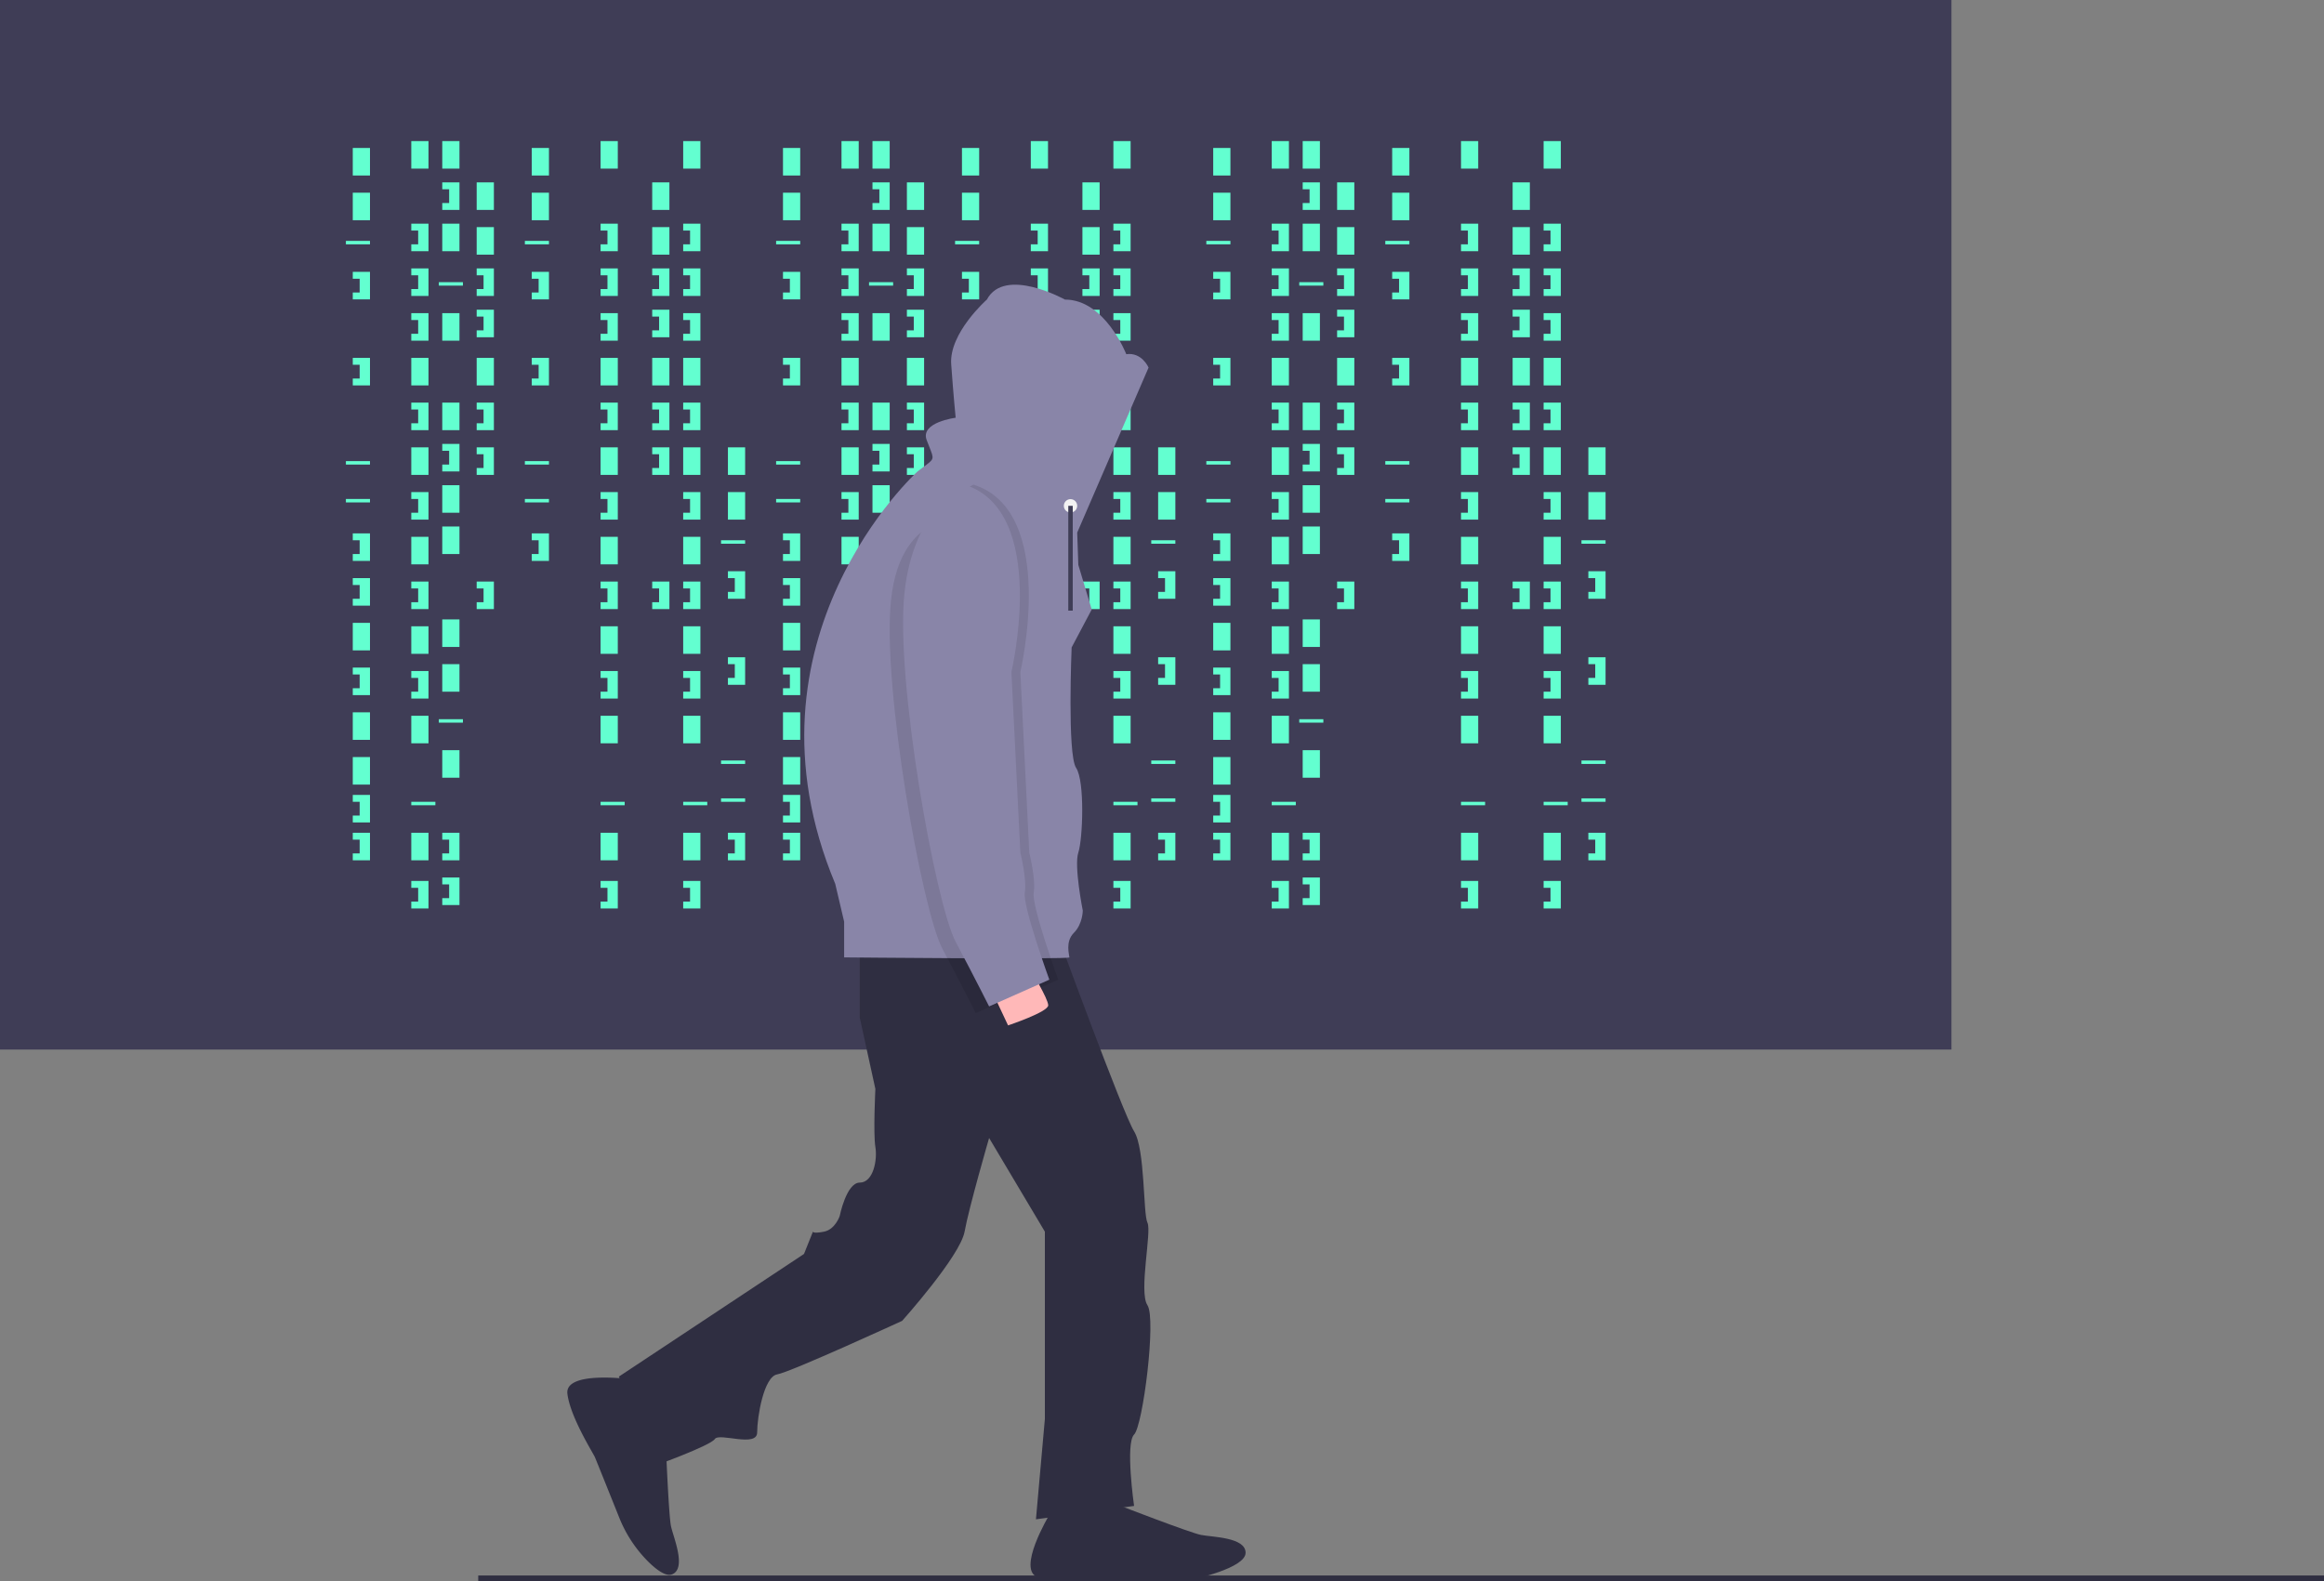 <svg id="a3f4169a-5e5e-4255-abcc-1b8759c50498" data-name="Layer 1" xmlns="http://www.w3.org/2000/svg" width="1042.039" height="709.089" viewBox="0 0 1042.039 709.089"><rect x="0" y="0" width="1042.039" height="709.089" fill="#808080" stroke="none"/><title>hacker_mind</title><rect width="875" height="470.679" fill="#3f3d56"/><rect x="158.179" y="66.358" width="7.716" height="12.346" fill="#63ffd0"/><rect x="184.414" y="63.272" width="7.716" height="12.346" fill="#63ffd0"/><rect x="198.302" y="63.272" width="7.716" height="12.346" fill="#63ffd0"/><rect x="198.302" y="100.309" width="7.716" height="12.346" fill="#63ffd0"/><rect x="213.735" y="81.79" width="7.716" height="12.346" fill="#63ffd0"/><rect x="213.735" y="101.852" width="7.716" height="12.346" fill="#63ffd0"/><rect x="198.302" y="140.432" width="7.716" height="12.346" fill="#63ffd0"/><rect x="213.735" y="160.494" width="7.716" height="12.346" fill="#63ffd0"/><rect x="198.302" y="236.111" width="7.716" height="12.346" fill="#63ffd0"/><rect x="184.414" y="160.494" width="7.716" height="12.346" fill="#63ffd0"/><rect x="158.179" y="86.42" width="7.716" height="12.346" fill="#63ffd0"/><rect x="158.179" y="279.321" width="7.716" height="12.346" fill="#63ffd0"/><rect x="158.179" y="319.444" width="7.716" height="12.346" fill="#63ffd0"/><rect x="158.179" y="339.506" width="7.716" height="12.346" fill="#63ffd0"/><rect x="155.093" y="108.025" width="10.802" height="1.543" fill="#63ffd0"/><rect x="196.759" y="126.543" width="10.802" height="1.543" fill="#63ffd0"/><rect x="155.093" y="206.79" width="10.802" height="1.543" fill="#63ffd0"/><rect x="155.093" y="223.765" width="10.802" height="1.543" fill="#63ffd0"/><rect x="196.759" y="322.531" width="10.802" height="1.543" fill="#63ffd0"/><rect x="184.414" y="359.568" width="10.802" height="1.543" fill="#63ffd0"/><polygon points="158.179 121.914 158.179 125 161.265 125 161.265 131.173 158.179 131.173 158.179 134.259 165.895 134.259 165.895 121.914 158.179 121.914" fill="#63ffd0"/><polygon points="184.414 100.309 184.414 103.395 187.5 103.395 187.5 109.568 184.414 109.568 184.414 112.654 192.13 112.654 192.13 100.309 184.414 100.309" fill="#63ffd0"/><polygon points="213.735 120.37 213.735 123.457 216.821 123.457 216.821 129.63 213.735 129.63 213.735 132.716 221.451 132.716 221.451 120.37 213.735 120.37" fill="#63ffd0"/><polygon points="213.735 180.556 213.735 183.642 216.821 183.642 216.821 189.815 213.735 189.815 213.735 192.901 221.451 192.901 221.451 180.556 213.735 180.556" fill="#63ffd0"/><polygon points="213.735 200.617 213.735 203.704 216.821 203.704 216.821 209.877 213.735 209.877 213.735 212.963 221.451 212.963 221.451 200.617 213.735 200.617" fill="#63ffd0"/><polygon points="213.735 138.889 213.735 141.975 216.821 141.975 216.821 148.148 213.735 148.148 213.735 151.235 221.451 151.235 221.451 138.889 213.735 138.889" fill="#63ffd0"/><polygon points="198.302 81.79 198.302 84.877 201.389 84.877 201.389 91.049 198.302 91.049 198.302 94.136 206.019 94.136 206.019 81.79 198.302 81.79" fill="#63ffd0"/><rect x="198.302" y="180.556" width="7.716" height="12.346" fill="#63ffd0"/><rect x="198.302" y="217.593" width="7.716" height="12.346" fill="#63ffd0"/><polygon points="198.302 199.074 198.302 202.16 201.389 202.16 201.389 208.333 198.302 208.333 198.302 211.42 206.019 211.42 206.019 199.074 198.302 199.074" fill="#63ffd0"/><polygon points="184.414 120.37 184.414 123.457 187.5 123.457 187.5 129.63 184.414 129.63 184.414 132.716 192.13 132.716 192.13 120.37 184.414 120.37" fill="#63ffd0"/><polygon points="184.414 140.432 184.414 143.519 187.5 143.519 187.5 149.691 184.414 149.691 184.414 152.778 192.13 152.778 192.13 140.432 184.414 140.432" fill="#63ffd0"/><rect x="184.414" y="200.617" width="7.716" height="12.346" fill="#63ffd0"/><polygon points="184.414 180.556 184.414 183.642 187.5 183.642 187.5 189.815 184.414 189.815 184.414 192.901 192.13 192.901 192.13 180.556 184.414 180.556" fill="#63ffd0"/><rect x="184.414" y="240.741" width="7.716" height="12.346" fill="#63ffd0"/><polygon points="184.414 220.679 184.414 223.765 187.5 223.765 187.5 229.938 184.414 229.938 184.414 233.025 192.13 233.025 192.13 220.679 184.414 220.679" fill="#63ffd0"/><rect x="184.414" y="280.864" width="7.716" height="12.346" fill="#63ffd0"/><rect x="198.302" y="277.778" width="7.716" height="12.346" fill="#63ffd0"/><polygon points="184.414 260.802 184.414 263.889 187.5 263.889 187.5 270.062 184.414 270.062 184.414 273.148 192.13 273.148 192.13 260.802 184.414 260.802" fill="#63ffd0"/><polygon points="213.735 260.802 213.735 263.889 216.821 263.889 216.821 270.062 213.735 270.062 213.735 273.148 221.451 273.148 221.451 260.802 213.735 260.802" fill="#63ffd0"/><rect x="292.438" y="81.79" width="7.716" height="12.346" fill="#63ffd0"/><rect x="292.438" y="101.852" width="7.716" height="12.346" fill="#63ffd0"/><rect x="292.438" y="160.494" width="7.716" height="12.346" fill="#63ffd0"/><polygon points="292.438 120.37 292.438 123.457 295.525 123.457 295.525 129.63 292.438 129.63 292.438 132.716 300.154 132.716 300.154 120.37 292.438 120.37" fill="#63ffd0"/><polygon points="292.438 180.556 292.438 183.642 295.525 183.642 295.525 189.815 292.438 189.815 292.438 192.901 300.154 192.901 300.154 180.556 292.438 180.556" fill="#63ffd0"/><polygon points="292.438 200.617 292.438 203.704 295.525 203.704 295.525 209.877 292.438 209.877 292.438 212.963 300.154 212.963 300.154 200.617 292.438 200.617" fill="#63ffd0"/><polygon points="292.438 138.889 292.438 141.975 295.525 141.975 295.525 148.148 292.438 148.148 292.438 151.235 300.154 151.235 300.154 138.889 292.438 138.889" fill="#63ffd0"/><polygon points="292.438 260.802 292.438 263.889 295.525 263.889 295.525 270.062 292.438 270.062 292.438 273.148 300.154 273.148 300.154 260.802 292.438 260.802" fill="#63ffd0"/><rect x="184.414" y="320.988" width="7.716" height="12.346" fill="#63ffd0"/><rect x="198.302" y="297.84" width="7.716" height="12.346" fill="#63ffd0"/><rect x="184.414" y="373.457" width="7.716" height="12.346" fill="#63ffd0"/><rect x="198.302" y="336.42" width="7.716" height="12.346" fill="#63ffd0"/><polygon points="184.414 300.926 184.414 304.012 187.5 304.012 187.5 310.185 184.414 310.185 184.414 313.272 192.13 313.272 192.13 300.926 184.414 300.926" fill="#63ffd0"/><polygon points="184.414 395.062 184.414 398.148 187.5 398.148 187.5 404.321 184.414 404.321 184.414 407.407 192.13 407.407 192.13 395.062 184.414 395.062" fill="#63ffd0"/><rect x="269.29" y="63.272" width="7.716" height="12.346" fill="#63ffd0"/><rect x="269.29" y="160.494" width="7.716" height="12.346" fill="#63ffd0"/><rect x="269.29" y="359.568" width="10.802" height="1.543" fill="#63ffd0"/><polygon points="269.29 100.309 269.29 103.395 272.377 103.395 272.377 109.568 269.29 109.568 269.29 112.654 277.006 112.654 277.006 100.309 269.29 100.309" fill="#63ffd0"/><polygon points="269.29 120.37 269.29 123.457 272.377 123.457 272.377 129.63 269.29 129.63 269.29 132.716 277.006 132.716 277.006 120.37 269.29 120.37" fill="#63ffd0"/><polygon points="269.29 140.432 269.29 143.519 272.377 143.519 272.377 149.691 269.29 149.691 269.29 152.778 277.006 152.778 277.006 140.432 269.29 140.432" fill="#63ffd0"/><rect x="269.29" y="200.617" width="7.716" height="12.346" fill="#63ffd0"/><polygon points="269.29 180.556 269.29 183.642 272.377 183.642 272.377 189.815 269.29 189.815 269.29 192.901 277.006 192.901 277.006 180.556 269.29 180.556" fill="#63ffd0"/><rect x="269.29" y="240.741" width="7.716" height="12.346" fill="#63ffd0"/><polygon points="269.29 220.679 269.29 223.765 272.377 223.765 272.377 229.938 269.29 229.938 269.29 233.025 277.006 233.025 277.006 220.679 269.29 220.679" fill="#63ffd0"/><rect x="269.29" y="280.864" width="7.716" height="12.346" fill="#63ffd0"/><polygon points="269.29 260.802 269.29 263.889 272.377 263.889 272.377 270.062 269.29 270.062 269.29 273.148 277.006 273.148 277.006 260.802 269.29 260.802" fill="#63ffd0"/><rect x="269.29" y="320.988" width="7.716" height="12.346" fill="#63ffd0"/><rect x="269.29" y="373.457" width="7.716" height="12.346" fill="#63ffd0"/><polygon points="269.29 300.926 269.29 304.012 272.377 304.012 272.377 310.185 269.29 310.185 269.29 313.272 277.006 313.272 277.006 300.926 269.29 300.926" fill="#63ffd0"/><polygon points="269.29 395.062 269.29 398.148 272.377 398.148 272.377 404.321 269.29 404.321 269.29 407.407 277.006 407.407 277.006 395.062 269.29 395.062" fill="#63ffd0"/><rect x="306.327" y="63.272" width="7.716" height="12.346" fill="#63ffd0"/><rect x="306.327" y="160.494" width="7.716" height="12.346" fill="#63ffd0"/><rect x="306.327" y="359.568" width="10.802" height="1.543" fill="#63ffd0"/><polygon points="306.327 100.309 306.327 103.395 309.414 103.395 309.414 109.568 306.327 109.568 306.327 112.654 314.043 112.654 314.043 100.309 306.327 100.309" fill="#63ffd0"/><polygon points="306.327 120.37 306.327 123.457 309.414 123.457 309.414 129.63 306.327 129.63 306.327 132.716 314.043 132.716 314.043 120.37 306.327 120.37" fill="#63ffd0"/><polygon points="306.327 140.432 306.327 143.519 309.414 143.519 309.414 149.691 306.327 149.691 306.327 152.778 314.043 152.778 314.043 140.432 306.327 140.432" fill="#63ffd0"/><rect x="306.327" y="200.617" width="7.716" height="12.346" fill="#63ffd0"/><polygon points="306.327 180.556 306.327 183.642 309.414 183.642 309.414 189.815 306.327 189.815 306.327 192.901 314.043 192.901 314.043 180.556 306.327 180.556" fill="#63ffd0"/><rect x="306.327" y="240.741" width="7.716" height="12.346" fill="#63ffd0"/><polygon points="306.327 220.679 306.327 223.765 309.414 223.765 309.414 229.938 306.327 229.938 306.327 233.025 314.043 233.025 314.043 220.679 306.327 220.679" fill="#63ffd0"/><rect x="306.327" y="280.864" width="7.716" height="12.346" fill="#63ffd0"/><polygon points="306.327 260.802 306.327 263.889 309.414 263.889 309.414 270.062 306.327 270.062 306.327 273.148 314.043 273.148 314.043 260.802 306.327 260.802" fill="#63ffd0"/><rect x="306.327" y="320.988" width="7.716" height="12.346" fill="#63ffd0"/><rect x="306.327" y="373.457" width="7.716" height="12.346" fill="#63ffd0"/><polygon points="306.327 300.926 306.327 304.012 309.414 304.012 309.414 310.185 306.327 310.185 306.327 313.272 314.043 313.272 314.043 300.926 306.327 300.926" fill="#63ffd0"/><polygon points="306.327 395.062 306.327 398.148 309.414 398.148 309.414 404.321 306.327 404.321 306.327 407.407 314.043 407.407 314.043 395.062 306.327 395.062" fill="#63ffd0"/><polygon points="198.302 373.457 198.302 376.543 201.389 376.543 201.389 382.716 198.302 382.716 198.302 385.802 206.019 385.802 206.019 373.457 198.302 373.457" fill="#63ffd0"/><polygon points="198.302 393.519 198.302 396.605 201.389 396.605 201.389 402.778 198.302 402.778 198.302 405.864 206.019 405.864 206.019 393.519 198.302 393.519" fill="#63ffd0"/><polygon points="158.179 160.494 158.179 163.58 161.265 163.58 161.265 169.753 158.179 169.753 158.179 172.84 165.895 172.84 165.895 160.494 158.179 160.494" fill="#63ffd0"/><polygon points="158.179 239.198 158.179 242.284 161.265 242.284 161.265 248.457 158.179 248.457 158.179 251.543 165.895 251.543 165.895 239.198 158.179 239.198" fill="#63ffd0"/><polygon points="158.179 259.259 158.179 262.346 161.265 262.346 161.265 268.519 158.179 268.519 158.179 271.605 165.895 271.605 165.895 259.259 158.179 259.259" fill="#63ffd0"/><polygon points="158.179 299.383 158.179 302.469 161.265 302.469 161.265 308.642 158.179 308.642 158.179 311.728 165.895 311.728 165.895 299.383 158.179 299.383" fill="#63ffd0"/><polygon points="158.179 356.481 158.179 359.568 161.265 359.568 161.265 365.741 158.179 365.741 158.179 368.827 165.895 368.827 165.895 356.481 158.179 356.481" fill="#63ffd0"/><polygon points="158.179 373.457 158.179 376.543 161.265 376.543 161.265 382.716 158.179 382.716 158.179 385.802 165.895 385.802 165.895 373.457 158.179 373.457" fill="#63ffd0"/><rect x="238.426" y="66.358" width="7.716" height="12.346" fill="#63ffd0"/><rect x="238.426" y="86.42" width="7.716" height="12.346" fill="#63ffd0"/><rect x="235.34" y="108.025" width="10.802" height="1.543" fill="#63ffd0"/><rect x="235.34" y="206.79" width="10.802" height="1.543" fill="#63ffd0"/><rect x="235.34" y="223.765" width="10.802" height="1.543" fill="#63ffd0"/><polygon points="238.426 121.914 238.426 125 241.512 125 241.512 131.173 238.426 131.173 238.426 134.259 246.142 134.259 246.142 121.914 238.426 121.914" fill="#63ffd0"/><polygon points="238.426 160.494 238.426 163.58 241.512 163.58 241.512 169.753 238.426 169.753 238.426 172.84 246.142 172.84 246.142 160.494 238.426 160.494" fill="#63ffd0"/><polygon points="238.426 239.198 238.426 242.284 241.512 242.284 241.512 248.457 238.426 248.457 238.426 251.543 246.142 251.543 246.142 239.198 238.426 239.198" fill="#63ffd0"/><rect x="326.389" y="200.617" width="7.716" height="12.346" fill="#63ffd0"/><rect x="326.389" y="220.679" width="7.716" height="12.346" fill="#63ffd0"/><rect x="323.302" y="242.284" width="10.802" height="1.543" fill="#63ffd0"/><rect x="323.302" y="341.049" width="10.802" height="1.543" fill="#63ffd0"/><rect x="323.302" y="358.025" width="10.802" height="1.543" fill="#63ffd0"/><polygon points="326.389 256.173 326.389 259.259 329.475 259.259 329.475 265.432 326.389 265.432 326.389 268.519 334.105 268.519 334.105 256.173 326.389 256.173" fill="#63ffd0"/><polygon points="326.389 294.753 326.389 297.84 329.475 297.84 329.475 304.012 326.389 304.012 326.389 307.099 334.105 307.099 334.105 294.753 326.389 294.753" fill="#63ffd0"/><polygon points="326.389 373.457 326.389 376.543 329.475 376.543 329.475 382.716 326.389 382.716 326.389 385.802 334.105 385.802 334.105 373.457 326.389 373.457" fill="#63ffd0"/><rect x="351.08" y="66.358" width="7.716" height="12.346" fill="#63ffd0"/><rect x="377.315" y="63.272" width="7.716" height="12.346" fill="#63ffd0"/><rect x="391.204" y="63.272" width="7.716" height="12.346" fill="#63ffd0"/><rect x="391.204" y="100.309" width="7.716" height="12.346" fill="#63ffd0"/><rect x="406.636" y="81.79" width="7.716" height="12.346" fill="#63ffd0"/><rect x="406.636" y="101.852" width="7.716" height="12.346" fill="#63ffd0"/><rect x="391.204" y="140.432" width="7.716" height="12.346" fill="#63ffd0"/><rect x="406.636" y="160.494" width="7.716" height="12.346" fill="#63ffd0"/><rect x="391.204" y="236.111" width="7.716" height="12.346" fill="#63ffd0"/><rect x="377.315" y="160.494" width="7.716" height="12.346" fill="#63ffd0"/><rect x="351.08" y="86.42" width="7.716" height="12.346" fill="#63ffd0"/><rect x="351.08" y="279.321" width="7.716" height="12.346" fill="#63ffd0"/><rect x="351.08" y="319.444" width="7.716" height="12.346" fill="#63ffd0"/><rect x="351.08" y="339.506" width="7.716" height="12.346" fill="#63ffd0"/><rect x="347.994" y="108.025" width="10.802" height="1.543" fill="#63ffd0"/><rect x="389.66" y="126.543" width="10.802" height="1.543" fill="#63ffd0"/><rect x="347.994" y="206.79" width="10.802" height="1.543" fill="#63ffd0"/><rect x="347.994" y="223.765" width="10.802" height="1.543" fill="#63ffd0"/><rect x="389.66" y="322.531" width="10.802" height="1.543" fill="#63ffd0"/><rect x="377.315" y="359.568" width="10.802" height="1.543" fill="#63ffd0"/><polygon points="351.08 121.914 351.08 125 354.167 125 354.167 131.173 351.08 131.173 351.08 134.259 358.796 134.259 358.796 121.914 351.08 121.914" fill="#63ffd0"/><polygon points="377.315 100.309 377.315 103.395 380.401 103.395 380.401 109.568 377.315 109.568 377.315 112.654 385.031 112.654 385.031 100.309 377.315 100.309" fill="#63ffd0"/><polygon points="406.636 120.37 406.636 123.457 409.722 123.457 409.722 129.63 406.636 129.63 406.636 132.716 414.352 132.716 414.352 120.37 406.636 120.37" fill="#63ffd0"/><polygon points="406.636 180.556 406.636 183.642 409.722 183.642 409.722 189.815 406.636 189.815 406.636 192.901 414.352 192.901 414.352 180.556 406.636 180.556" fill="#63ffd0"/><polygon points="406.636 200.617 406.636 203.704 409.722 203.704 409.722 209.877 406.636 209.877 406.636 212.963 414.352 212.963 414.352 200.617 406.636 200.617" fill="#63ffd0"/><polygon points="406.636 138.889 406.636 141.975 409.722 141.975 409.722 148.148 406.636 148.148 406.636 151.235 414.352 151.235 414.352 138.889 406.636 138.889" fill="#63ffd0"/><polygon points="391.204 81.79 391.204 84.877 394.29 84.877 394.29 91.049 391.204 91.049 391.204 94.136 398.92 94.136 398.92 81.79 391.204 81.79" fill="#63ffd0"/><rect x="391.204" y="180.556" width="7.716" height="12.346" fill="#63ffd0"/><rect x="391.204" y="217.593" width="7.716" height="12.346" fill="#63ffd0"/><polygon points="391.204 199.074 391.204 202.16 394.29 202.16 394.29 208.333 391.204 208.333 391.204 211.42 398.92 211.42 398.92 199.074 391.204 199.074" fill="#63ffd0"/><polygon points="377.315 120.37 377.315 123.457 380.401 123.457 380.401 129.63 377.315 129.63 377.315 132.716 385.031 132.716 385.031 120.37 377.315 120.37" fill="#63ffd0"/><polygon points="377.315 140.432 377.315 143.519 380.401 143.519 380.401 149.691 377.315 149.691 377.315 152.778 385.031 152.778 385.031 140.432 377.315 140.432" fill="#63ffd0"/><rect x="377.315" y="200.617" width="7.716" height="12.346" fill="#63ffd0"/><polygon points="377.315 180.556 377.315 183.642 380.401 183.642 380.401 189.815 377.315 189.815 377.315 192.901 385.031 192.901 385.031 180.556 377.315 180.556" fill="#63ffd0"/><rect x="377.315" y="240.741" width="7.716" height="12.346" fill="#63ffd0"/><polygon points="377.315 220.679 377.315 223.765 380.401 223.765 380.401 229.938 377.315 229.938 377.315 233.025 385.031 233.025 385.031 220.679 377.315 220.679" fill="#63ffd0"/><rect x="377.315" y="280.864" width="7.716" height="12.346" fill="#63ffd0"/><rect x="391.204" y="277.778" width="7.716" height="12.346" fill="#63ffd0"/><polygon points="377.315 260.802 377.315 263.889 380.401 263.889 380.401 270.062 377.315 270.062 377.315 273.148 385.031 273.148 385.031 260.802 377.315 260.802" fill="#63ffd0"/><polygon points="406.636 260.802 406.636 263.889 409.722 263.889 409.722 270.062 406.636 270.062 406.636 273.148 414.352 273.148 414.352 260.802 406.636 260.802" fill="#63ffd0"/><rect x="485.34" y="81.79" width="7.716" height="12.346" fill="#63ffd0"/><rect x="485.34" y="101.852" width="7.716" height="12.346" fill="#63ffd0"/><rect x="485.34" y="160.494" width="7.716" height="12.346" fill="#63ffd0"/><polygon points="485.34 120.37 485.34 123.457 488.426 123.457 488.426 129.63 485.34 129.63 485.34 132.716 493.056 132.716 493.056 120.37 485.34 120.37" fill="#63ffd0"/><polygon points="485.34 180.556 485.34 183.642 488.426 183.642 488.426 189.815 485.34 189.815 485.34 192.901 493.056 192.901 493.056 180.556 485.34 180.556" fill="#63ffd0"/><polygon points="485.34 200.617 485.34 203.704 488.426 203.704 488.426 209.877 485.34 209.877 485.34 212.963 493.056 212.963 493.056 200.617 485.34 200.617" fill="#63ffd0"/><polygon points="485.34 138.889 485.34 141.975 488.426 141.975 488.426 148.148 485.34 148.148 485.34 151.235 493.056 151.235 493.056 138.889 485.34 138.889" fill="#63ffd0"/><polygon points="485.34 260.802 485.34 263.889 488.426 263.889 488.426 270.062 485.34 270.062 485.34 273.148 493.056 273.148 493.056 260.802 485.34 260.802" fill="#63ffd0"/><rect x="377.315" y="320.988" width="7.716" height="12.346" fill="#63ffd0"/><rect x="391.204" y="297.84" width="7.716" height="12.346" fill="#63ffd0"/><rect x="377.315" y="373.457" width="7.716" height="12.346" fill="#63ffd0"/><rect x="391.204" y="336.42" width="7.716" height="12.346" fill="#63ffd0"/><polygon points="377.315 300.926 377.315 304.012 380.401 304.012 380.401 310.185 377.315 310.185 377.315 313.272 385.031 313.272 385.031 300.926 377.315 300.926" fill="#63ffd0"/><polygon points="377.315 395.062 377.315 398.148 380.401 398.148 380.401 404.321 377.315 404.321 377.315 407.407 385.031 407.407 385.031 395.062 377.315 395.062" fill="#63ffd0"/><rect x="462.191" y="63.272" width="7.716" height="12.346" fill="#63ffd0"/><rect x="462.191" y="160.494" width="7.716" height="12.346" fill="#63ffd0"/><rect x="462.191" y="359.568" width="10.802" height="1.543" fill="#63ffd0"/><polygon points="462.191 100.309 462.191 103.395 465.278 103.395 465.278 109.568 462.191 109.568 462.191 112.654 469.907 112.654 469.907 100.309 462.191 100.309" fill="#63ffd0"/><polygon points="462.191 120.37 462.191 123.457 465.278 123.457 465.278 129.63 462.191 129.63 462.191 132.716 469.907 132.716 469.907 120.37 462.191 120.37" fill="#63ffd0"/><polygon points="462.191 140.432 462.191 143.519 465.278 143.519 465.278 149.691 462.191 149.691 462.191 152.778 469.907 152.778 469.907 140.432 462.191 140.432" fill="#63ffd0"/><rect x="462.191" y="200.617" width="7.716" height="12.346" fill="#63ffd0"/><polygon points="462.191 180.556 462.191 183.642 465.278 183.642 465.278 189.815 462.191 189.815 462.191 192.901 469.907 192.901 469.907 180.556 462.191 180.556" fill="#63ffd0"/><rect x="462.191" y="240.741" width="7.716" height="12.346" fill="#63ffd0"/><polygon points="462.191 220.679 462.191 223.765 465.278 223.765 465.278 229.938 462.191 229.938 462.191 233.025 469.907 233.025 469.907 220.679 462.191 220.679" fill="#63ffd0"/><rect x="462.191" y="280.864" width="7.716" height="12.346" fill="#63ffd0"/><polygon points="462.191 260.802 462.191 263.889 465.278 263.889 465.278 270.062 462.191 270.062 462.191 273.148 469.907 273.148 469.907 260.802 462.191 260.802" fill="#63ffd0"/><rect x="462.191" y="320.988" width="7.716" height="12.346" fill="#63ffd0"/><rect x="462.191" y="373.457" width="7.716" height="12.346" fill="#63ffd0"/><polygon points="462.191 300.926 462.191 304.012 465.278 304.012 465.278 310.185 462.191 310.185 462.191 313.272 469.907 313.272 469.907 300.926 462.191 300.926" fill="#63ffd0"/><polygon points="462.191 395.062 462.191 398.148 465.278 398.148 465.278 404.321 462.191 404.321 462.191 407.407 469.907 407.407 469.907 395.062 462.191 395.062" fill="#63ffd0"/><rect x="499.228" y="63.272" width="7.716" height="12.346" fill="#63ffd0"/><rect x="499.228" y="160.494" width="7.716" height="12.346" fill="#63ffd0"/><rect x="499.228" y="359.568" width="10.802" height="1.543" fill="#63ffd0"/><polygon points="499.228 100.309 499.228 103.395 502.315 103.395 502.315 109.568 499.228 109.568 499.228 112.654 506.944 112.654 506.944 100.309 499.228 100.309" fill="#63ffd0"/><polygon points="499.228 120.37 499.228 123.457 502.315 123.457 502.315 129.63 499.228 129.63 499.228 132.716 506.944 132.716 506.944 120.37 499.228 120.37" fill="#63ffd0"/><polygon points="499.228 140.432 499.228 143.519 502.315 143.519 502.315 149.691 499.228 149.691 499.228 152.778 506.944 152.778 506.944 140.432 499.228 140.432" fill="#63ffd0"/><rect x="499.228" y="200.617" width="7.716" height="12.346" fill="#63ffd0"/><polygon points="499.228 180.556 499.228 183.642 502.315 183.642 502.315 189.815 499.228 189.815 499.228 192.901 506.944 192.901 506.944 180.556 499.228 180.556" fill="#63ffd0"/><rect x="499.228" y="240.741" width="7.716" height="12.346" fill="#63ffd0"/><polygon points="499.228 220.679 499.228 223.765 502.315 223.765 502.315 229.938 499.228 229.938 499.228 233.025 506.944 233.025 506.944 220.679 499.228 220.679" fill="#63ffd0"/><rect x="499.228" y="280.864" width="7.716" height="12.346" fill="#63ffd0"/><polygon points="499.228 260.802 499.228 263.889 502.315 263.889 502.315 270.062 499.228 270.062 499.228 273.148 506.944 273.148 506.944 260.802 499.228 260.802" fill="#63ffd0"/><rect x="499.228" y="320.988" width="7.716" height="12.346" fill="#63ffd0"/><rect x="499.228" y="373.457" width="7.716" height="12.346" fill="#63ffd0"/><polygon points="499.228 300.926 499.228 304.012 502.315 304.012 502.315 310.185 499.228 310.185 499.228 313.272 506.944 313.272 506.944 300.926 499.228 300.926" fill="#63ffd0"/><polygon points="499.228 395.062 499.228 398.148 502.315 398.148 502.315 404.321 499.228 404.321 499.228 407.407 506.944 407.407 506.944 395.062 499.228 395.062" fill="#63ffd0"/><polygon points="391.204 373.457 391.204 376.543 394.29 376.543 394.29 382.716 391.204 382.716 391.204 385.802 398.92 385.802 398.92 373.457 391.204 373.457" fill="#63ffd0"/><polygon points="391.204 393.519 391.204 396.605 394.29 396.605 394.29 402.778 391.204 402.778 391.204 405.864 398.92 405.864 398.92 393.519 391.204 393.519" fill="#63ffd0"/><polygon points="351.08 160.494 351.08 163.58 354.167 163.58 354.167 169.753 351.08 169.753 351.08 172.84 358.796 172.84 358.796 160.494 351.08 160.494" fill="#63ffd0"/><polygon points="351.08 239.198 351.08 242.284 354.167 242.284 354.167 248.457 351.08 248.457 351.08 251.543 358.796 251.543 358.796 239.198 351.08 239.198" fill="#63ffd0"/><polygon points="351.08 259.259 351.08 262.346 354.167 262.346 354.167 268.519 351.08 268.519 351.08 271.605 358.796 271.605 358.796 259.259 351.08 259.259" fill="#63ffd0"/><polygon points="351.08 299.383 351.08 302.469 354.167 302.469 354.167 308.642 351.08 308.642 351.08 311.728 358.796 311.728 358.796 299.383 351.08 299.383" fill="#63ffd0"/><polygon points="351.08 356.481 351.08 359.568 354.167 359.568 354.167 365.741 351.08 365.741 351.08 368.827 358.796 368.827 358.796 356.481 351.08 356.481" fill="#63ffd0"/><polygon points="351.08 373.457 351.08 376.543 354.167 376.543 354.167 382.716 351.08 382.716 351.08 385.802 358.796 385.802 358.796 373.457 351.08 373.457" fill="#63ffd0"/><rect x="431.327" y="66.358" width="7.716" height="12.346" fill="#63ffd0"/><rect x="431.327" y="86.42" width="7.716" height="12.346" fill="#63ffd0"/><rect x="428.241" y="108.025" width="10.802" height="1.543" fill="#63ffd0"/><rect x="428.241" y="206.79" width="10.802" height="1.543" fill="#63ffd0"/><rect x="428.241" y="223.765" width="10.802" height="1.543" fill="#63ffd0"/><polygon points="431.327 121.914 431.327 125 434.414 125 434.414 131.173 431.327 131.173 431.327 134.259 439.043 134.259 439.043 121.914 431.327 121.914" fill="#63ffd0"/><polygon points="431.327 160.494 431.327 163.58 434.414 163.58 434.414 169.753 431.327 169.753 431.327 172.84 439.043 172.84 439.043 160.494 431.327 160.494" fill="#63ffd0"/><polygon points="431.327 239.198 431.327 242.284 434.414 242.284 434.414 248.457 431.327 248.457 431.327 251.543 439.043 251.543 439.043 239.198 431.327 239.198" fill="#63ffd0"/><rect x="519.29" y="200.617" width="7.716" height="12.346" fill="#63ffd0"/><rect x="519.29" y="220.679" width="7.716" height="12.346" fill="#63ffd0"/><rect x="516.204" y="242.284" width="10.802" height="1.543" fill="#63ffd0"/><rect x="516.204" y="341.049" width="10.802" height="1.543" fill="#63ffd0"/><rect x="516.204" y="358.025" width="10.802" height="1.543" fill="#63ffd0"/><polygon points="519.29 256.173 519.29 259.259 522.377 259.259 522.377 265.432 519.29 265.432 519.29 268.519 527.006 268.519 527.006 256.173 519.29 256.173" fill="#63ffd0"/><polygon points="519.29 294.753 519.29 297.84 522.377 297.84 522.377 304.012 519.29 304.012 519.29 307.099 527.006 307.099 527.006 294.753 519.29 294.753" fill="#63ffd0"/><polygon points="519.29 373.457 519.29 376.543 522.377 376.543 522.377 382.716 519.29 382.716 519.29 385.802 527.006 385.802 527.006 373.457 519.29 373.457" fill="#63ffd0"/><rect x="543.981" y="66.358" width="7.716" height="12.346" fill="#63ffd0"/><rect x="570.216" y="63.272" width="7.716" height="12.346" fill="#63ffd0"/><rect x="584.105" y="63.272" width="7.716" height="12.346" fill="#63ffd0"/><rect x="584.105" y="100.309" width="7.716" height="12.346" fill="#63ffd0"/><rect x="599.537" y="81.79" width="7.716" height="12.346" fill="#63ffd0"/><rect x="599.537" y="101.852" width="7.716" height="12.346" fill="#63ffd0"/><rect x="584.105" y="140.432" width="7.716" height="12.346" fill="#63ffd0"/><rect x="599.537" y="160.494" width="7.716" height="12.346" fill="#63ffd0"/><rect x="584.105" y="236.111" width="7.716" height="12.346" fill="#63ffd0"/><rect x="570.216" y="160.494" width="7.716" height="12.346" fill="#63ffd0"/><rect x="543.981" y="86.42" width="7.716" height="12.346" fill="#63ffd0"/><rect x="543.981" y="279.321" width="7.716" height="12.346" fill="#63ffd0"/><rect x="543.981" y="319.444" width="7.716" height="12.346" fill="#63ffd0"/><rect x="543.981" y="339.506" width="7.716" height="12.346" fill="#63ffd0"/><rect x="540.895" y="108.025" width="10.802" height="1.543" fill="#63ffd0"/><rect x="582.562" y="126.543" width="10.802" height="1.543" fill="#63ffd0"/><rect x="540.895" y="206.79" width="10.802" height="1.543" fill="#63ffd0"/><rect x="540.895" y="223.765" width="10.802" height="1.543" fill="#63ffd0"/><rect x="582.562" y="322.531" width="10.802" height="1.543" fill="#63ffd0"/><rect x="570.216" y="359.568" width="10.802" height="1.543" fill="#63ffd0"/><polygon points="543.981 121.914 543.981 125 547.068 125 547.068 131.173 543.981 131.173 543.981 134.259 551.698 134.259 551.698 121.914 543.981 121.914" fill="#63ffd0"/><polygon points="570.216 100.309 570.216 103.395 573.302 103.395 573.302 109.568 570.216 109.568 570.216 112.654 577.932 112.654 577.932 100.309 570.216 100.309" fill="#63ffd0"/><polygon points="599.537 120.37 599.537 123.457 602.623 123.457 602.623 129.63 599.537 129.63 599.537 132.716 607.253 132.716 607.253 120.37 599.537 120.37" fill="#63ffd0"/><polygon points="599.537 180.556 599.537 183.642 602.623 183.642 602.623 189.815 599.537 189.815 599.537 192.901 607.253 192.901 607.253 180.556 599.537 180.556" fill="#63ffd0"/><polygon points="599.537 200.617 599.537 203.704 602.623 203.704 602.623 209.877 599.537 209.877 599.537 212.963 607.253 212.963 607.253 200.617 599.537 200.617" fill="#63ffd0"/><polygon points="599.537 138.889 599.537 141.975 602.623 141.975 602.623 148.148 599.537 148.148 599.537 151.235 607.253 151.235 607.253 138.889 599.537 138.889" fill="#63ffd0"/><polygon points="584.105 81.79 584.105 84.877 587.191 84.877 587.191 91.049 584.105 91.049 584.105 94.136 591.821 94.136 591.821 81.79 584.105 81.79" fill="#63ffd0"/><rect x="584.105" y="180.556" width="7.716" height="12.346" fill="#63ffd0"/><rect x="584.105" y="217.593" width="7.716" height="12.346" fill="#63ffd0"/><polygon points="584.105 199.074 584.105 202.16 587.191 202.16 587.191 208.333 584.105 208.333 584.105 211.42 591.821 211.42 591.821 199.074 584.105 199.074" fill="#63ffd0"/><polygon points="570.216 120.37 570.216 123.457 573.302 123.457 573.302 129.63 570.216 129.63 570.216 132.716 577.932 132.716 577.932 120.37 570.216 120.37" fill="#63ffd0"/><polygon points="570.216 140.432 570.216 143.519 573.302 143.519 573.302 149.691 570.216 149.691 570.216 152.778 577.932 152.778 577.932 140.432 570.216 140.432" fill="#63ffd0"/><rect x="570.216" y="200.617" width="7.716" height="12.346" fill="#63ffd0"/><polygon points="570.216 180.556 570.216 183.642 573.302 183.642 573.302 189.815 570.216 189.815 570.216 192.901 577.932 192.901 577.932 180.556 570.216 180.556" fill="#63ffd0"/><rect x="570.216" y="240.741" width="7.716" height="12.346" fill="#63ffd0"/><polygon points="570.216 220.679 570.216 223.765 573.302 223.765 573.302 229.938 570.216 229.938 570.216 233.025 577.932 233.025 577.932 220.679 570.216 220.679" fill="#63ffd0"/><rect x="570.216" y="280.864" width="7.716" height="12.346" fill="#63ffd0"/><rect x="584.105" y="277.778" width="7.716" height="12.346" fill="#63ffd0"/><polygon points="570.216 260.802 570.216 263.889 573.302 263.889 573.302 270.062 570.216 270.062 570.216 273.148 577.932 273.148 577.932 260.802 570.216 260.802" fill="#63ffd0"/><polygon points="599.537 260.802 599.537 263.889 602.623 263.889 602.623 270.062 599.537 270.062 599.537 273.148 607.253 273.148 607.253 260.802 599.537 260.802" fill="#63ffd0"/><rect x="678.241" y="81.79" width="7.716" height="12.346" fill="#63ffd0"/><rect x="678.241" y="101.852" width="7.716" height="12.346" fill="#63ffd0"/><rect x="678.241" y="160.494" width="7.716" height="12.346" fill="#63ffd0"/><polygon points="678.241 120.37 678.241 123.457 681.327 123.457 681.327 129.63 678.241 129.63 678.241 132.716 685.957 132.716 685.957 120.37 678.241 120.37" fill="#63ffd0"/><polygon points="678.241 180.556 678.241 183.642 681.327 183.642 681.327 189.815 678.241 189.815 678.241 192.901 685.957 192.901 685.957 180.556 678.241 180.556" fill="#63ffd0"/><polygon points="678.241 200.617 678.241 203.704 681.327 203.704 681.327 209.877 678.241 209.877 678.241 212.963 685.957 212.963 685.957 200.617 678.241 200.617" fill="#63ffd0"/><polygon points="678.241 138.889 678.241 141.975 681.327 141.975 681.327 148.148 678.241 148.148 678.241 151.235 685.957 151.235 685.957 138.889 678.241 138.889" fill="#63ffd0"/><polygon points="678.241 260.802 678.241 263.889 681.327 263.889 681.327 270.062 678.241 270.062 678.241 273.148 685.957 273.148 685.957 260.802 678.241 260.802" fill="#63ffd0"/><rect x="570.216" y="320.988" width="7.716" height="12.346" fill="#63ffd0"/><rect x="584.105" y="297.84" width="7.716" height="12.346" fill="#63ffd0"/><rect x="570.216" y="373.457" width="7.716" height="12.346" fill="#63ffd0"/><rect x="584.105" y="336.42" width="7.716" height="12.346" fill="#63ffd0"/><polygon points="570.216 300.926 570.216 304.012 573.302 304.012 573.302 310.185 570.216 310.185 570.216 313.272 577.932 313.272 577.932 300.926 570.216 300.926" fill="#63ffd0"/><polygon points="570.216 395.062 570.216 398.148 573.302 398.148 573.302 404.321 570.216 404.321 570.216 407.407 577.932 407.407 577.932 395.062 570.216 395.062" fill="#63ffd0"/><rect x="655.093" y="63.272" width="7.716" height="12.346" fill="#63ffd0"/><rect x="655.093" y="160.494" width="7.716" height="12.346" fill="#63ffd0"/><rect x="655.093" y="359.568" width="10.802" height="1.543" fill="#63ffd0"/><polygon points="655.093 100.309 655.093 103.395 658.179 103.395 658.179 109.568 655.093 109.568 655.093 112.654 662.809 112.654 662.809 100.309 655.093 100.309" fill="#63ffd0"/><polygon points="655.093 120.37 655.093 123.457 658.179 123.457 658.179 129.63 655.093 129.63 655.093 132.716 662.809 132.716 662.809 120.37 655.093 120.37" fill="#63ffd0"/><polygon points="655.093 140.432 655.093 143.519 658.179 143.519 658.179 149.691 655.093 149.691 655.093 152.778 662.809 152.778 662.809 140.432 655.093 140.432" fill="#63ffd0"/><rect x="655.093" y="200.617" width="7.716" height="12.346" fill="#63ffd0"/><polygon points="655.093 180.556 655.093 183.642 658.179 183.642 658.179 189.815 655.093 189.815 655.093 192.901 662.809 192.901 662.809 180.556 655.093 180.556" fill="#63ffd0"/><rect x="655.093" y="240.741" width="7.716" height="12.346" fill="#63ffd0"/><polygon points="655.093 220.679 655.093 223.765 658.179 223.765 658.179 229.938 655.093 229.938 655.093 233.025 662.809 233.025 662.809 220.679 655.093 220.679" fill="#63ffd0"/><rect x="655.093" y="280.864" width="7.716" height="12.346" fill="#63ffd0"/><polygon points="655.093 260.802 655.093 263.889 658.179 263.889 658.179 270.062 655.093 270.062 655.093 273.148 662.809 273.148 662.809 260.802 655.093 260.802" fill="#63ffd0"/><rect x="655.093" y="320.988" width="7.716" height="12.346" fill="#63ffd0"/><rect x="655.093" y="373.457" width="7.716" height="12.346" fill="#63ffd0"/><polygon points="655.093 300.926 655.093 304.012 658.179 304.012 658.179 310.185 655.093 310.185 655.093 313.272 662.809 313.272 662.809 300.926 655.093 300.926" fill="#63ffd0"/><polygon points="655.093 395.062 655.093 398.148 658.179 398.148 658.179 404.321 655.093 404.321 655.093 407.407 662.809 407.407 662.809 395.062 655.093 395.062" fill="#63ffd0"/><rect x="692.13" y="63.272" width="7.716" height="12.346" fill="#63ffd0"/><rect x="692.13" y="160.494" width="7.716" height="12.346" fill="#63ffd0"/><rect x="692.13" y="359.568" width="10.802" height="1.543" fill="#63ffd0"/><polygon points="692.13 100.309 692.13 103.395 695.216 103.395 695.216 109.568 692.13 109.568 692.13 112.654 699.846 112.654 699.846 100.309 692.13 100.309" fill="#63ffd0"/><polygon points="692.13 120.37 692.13 123.457 695.216 123.457 695.216 129.63 692.13 129.63 692.13 132.716 699.846 132.716 699.846 120.37 692.13 120.37" fill="#63ffd0"/><polygon points="692.13 140.432 692.13 143.519 695.216 143.519 695.216 149.691 692.13 149.691 692.13 152.778 699.846 152.778 699.846 140.432 692.13 140.432" fill="#63ffd0"/><rect x="692.13" y="200.617" width="7.716" height="12.346" fill="#63ffd0"/><polygon points="692.13 180.556 692.13 183.642 695.216 183.642 695.216 189.815 692.13 189.815 692.13 192.901 699.846 192.901 699.846 180.556 692.13 180.556" fill="#63ffd0"/><rect x="692.13" y="240.741" width="7.716" height="12.346" fill="#63ffd0"/><polygon points="692.13 220.679 692.13 223.765 695.216 223.765 695.216 229.938 692.13 229.938 692.13 233.025 699.846 233.025 699.846 220.679 692.13 220.679" fill="#63ffd0"/><rect x="692.13" y="280.864" width="7.716" height="12.346" fill="#63ffd0"/><polygon points="692.13 260.802 692.13 263.889 695.216 263.889 695.216 270.062 692.13 270.062 692.13 273.148 699.846 273.148 699.846 260.802 692.13 260.802" fill="#63ffd0"/><rect x="692.13" y="320.988" width="7.716" height="12.346" fill="#63ffd0"/><rect x="692.13" y="373.457" width="7.716" height="12.346" fill="#63ffd0"/><polygon points="692.13 300.926 692.13 304.012 695.216 304.012 695.216 310.185 692.13 310.185 692.13 313.272 699.846 313.272 699.846 300.926 692.13 300.926" fill="#63ffd0"/><polygon points="692.13 395.062 692.13 398.148 695.216 398.148 695.216 404.321 692.13 404.321 692.13 407.407 699.846 407.407 699.846 395.062 692.13 395.062" fill="#63ffd0"/><polygon points="584.105 373.457 584.105 376.543 587.191 376.543 587.191 382.716 584.105 382.716 584.105 385.802 591.821 385.802 591.821 373.457 584.105 373.457" fill="#63ffd0"/><polygon points="584.105 393.519 584.105 396.605 587.191 396.605 587.191 402.778 584.105 402.778 584.105 405.864 591.821 405.864 591.821 393.519 584.105 393.519" fill="#63ffd0"/><polygon points="543.981 160.494 543.981 163.58 547.068 163.58 547.068 169.753 543.981 169.753 543.981 172.84 551.698 172.84 551.698 160.494 543.981 160.494" fill="#63ffd0"/><polygon points="543.981 239.198 543.981 242.284 547.068 242.284 547.068 248.457 543.981 248.457 543.981 251.543 551.698 251.543 551.698 239.198 543.981 239.198" fill="#63ffd0"/><polygon points="543.981 259.259 543.981 262.346 547.068 262.346 547.068 268.519 543.981 268.519 543.981 271.605 551.698 271.605 551.698 259.259 543.981 259.259" fill="#63ffd0"/><polygon points="543.981 299.383 543.981 302.469 547.068 302.469 547.068 308.642 543.981 308.642 543.981 311.728 551.698 311.728 551.698 299.383 543.981 299.383" fill="#63ffd0"/><polygon points="543.981 356.481 543.981 359.568 547.068 359.568 547.068 365.741 543.981 365.741 543.981 368.827 551.698 368.827 551.698 356.481 543.981 356.481" fill="#63ffd0"/><polygon points="543.981 373.457 543.981 376.543 547.068 376.543 547.068 382.716 543.981 382.716 543.981 385.802 551.698 385.802 551.698 373.457 543.981 373.457" fill="#63ffd0"/><rect x="624.228" y="66.358" width="7.716" height="12.346" fill="#63ffd0"/><rect x="624.228" y="86.42" width="7.716" height="12.346" fill="#63ffd0"/><rect x="621.142" y="108.025" width="10.802" height="1.543" fill="#63ffd0"/><rect x="621.142" y="206.79" width="10.802" height="1.543" fill="#63ffd0"/><rect x="621.142" y="223.765" width="10.802" height="1.543" fill="#63ffd0"/><polygon points="624.228 121.914 624.228 125 627.315 125 627.315 131.173 624.228 131.173 624.228 134.259 631.944 134.259 631.944 121.914 624.228 121.914" fill="#63ffd0"/><polygon points="624.228 160.494 624.228 163.58 627.315 163.58 627.315 169.753 624.228 169.753 624.228 172.84 631.944 172.84 631.944 160.494 624.228 160.494" fill="#63ffd0"/><polygon points="624.228 239.198 624.228 242.284 627.315 242.284 627.315 248.457 624.228 248.457 624.228 251.543 631.944 251.543 631.944 239.198 624.228 239.198" fill="#63ffd0"/><rect x="712.191" y="200.617" width="7.716" height="12.346" fill="#63ffd0"/><rect x="712.191" y="220.679" width="7.716" height="12.346" fill="#63ffd0"/><rect x="709.105" y="242.284" width="10.802" height="1.543" fill="#63ffd0"/><rect x="709.105" y="341.049" width="10.802" height="1.543" fill="#63ffd0"/><rect x="709.105" y="358.025" width="10.802" height="1.543" fill="#63ffd0"/><polygon points="712.191 256.173 712.191 259.259 715.278 259.259 715.278 265.432 712.191 265.432 712.191 268.519 719.907 268.519 719.907 256.173 712.191 256.173" fill="#63ffd0"/><polygon points="712.191 294.753 712.191 297.84 715.278 297.84 715.278 304.012 712.191 304.012 712.191 307.099 719.907 307.099 719.907 294.753 712.191 294.753" fill="#63ffd0"/><polygon points="712.191 373.457 712.191 376.543 715.278 376.543 715.278 382.716 712.191 382.716 712.191 385.802 719.907 385.802 719.907 373.457 712.191 373.457" fill="#63ffd0"/><rect x="214.435" y="706.534" width="827.604" height="2.554" fill="#2f2e41"/><path d="M464.48,499.795v52l7,32s-1,20,0,26-1,16-7,16-9,15-9,15-2,6-7,7-5,0-5,0l-4,10-83,55,16,40s25-9,27-12,19,4,19-3,3-25,9-26,56-24,56-24,26-29,28-40,11-42,11-42l25,42v84l-4,45,44-6s-4-28,0-32,10-52,6-58,2-33,0-37-1-33-6-41-35-90-35-90Z" transform="translate(-78.98 -95.456)" fill="#2f2e41"/><path d="M549.48,774.795s-15,25-5,28,29,0,31,0,38,1,38,1,24-5,24-12-15-7-20-8-36-13-36-13Z" transform="translate(-78.98 -95.456)" fill="#2f2e41"/><path d="M361.073,713.923s-28.902-3.827-27.681,6.541,11.527,26.611,12.322,28.446c.538,1.243,6.854,16.978,10.875,27.006a58.476,58.476,0,0,0,12.835,19.652c3.931,3.929,8.216,7.079,11.026,5.862,6.423-2.782.461-16.547-.608-21.532s-2.38-38.201-2.38-38.201Z" transform="translate(-78.98 -95.456)" fill="#2f2e41"/><path d="M561.98,334.295l32-74s-3-7-10-6c0,0-9.5-24.5-27.5-24.5,0,0-27-15-35,0,0,0-17,15-16,29s2,24,2,24-16,2-13,10,4,8,0,11l-4,3s-83,75-37,185l4,17v16s101,1,101,0-2-7,2-11,4-10,4-10-4-20-2-26,3-32-1-38-2-54-2-54l9-17-3-10-3-10Z" transform="translate(-78.98 -95.456)" fill="#8985a8"/><path d="M553.48,534.795s-12-33-11-39-2-18-2-18l-4-81s17-72-21-84c0,0-9.615,4.196-17.494,17.697-7.791,3.47-17.244,12.252-19.506,34.303-4,39,14,139,23,156s15,29,15,29l9.406-4.181c.388.77.594,1.181.594,1.181Z" transform="translate(-78.98 -95.456)" opacity="0.1"/><circle cx="480" cy="226.84" r="3" fill="#f2f2f2"/><rect x="479" y="226.84" width="2" height="47" fill="#3f3d56"/><path d="M522.98,538.295l8,17s18-6,18-9-8-16-8-16Z" transform="translate(-78.98 -95.456)" fill="#ffb8b8"/><path d="M511.48,312.795s-23,10-27,49,14,139,23,156,15,29,15,29l27-12s-12-33-11-39-2-18-2-18l-4-81S549.48,324.795,511.48,312.795Z" transform="translate(-78.98 -95.456)" fill="#8985a8"/></svg>